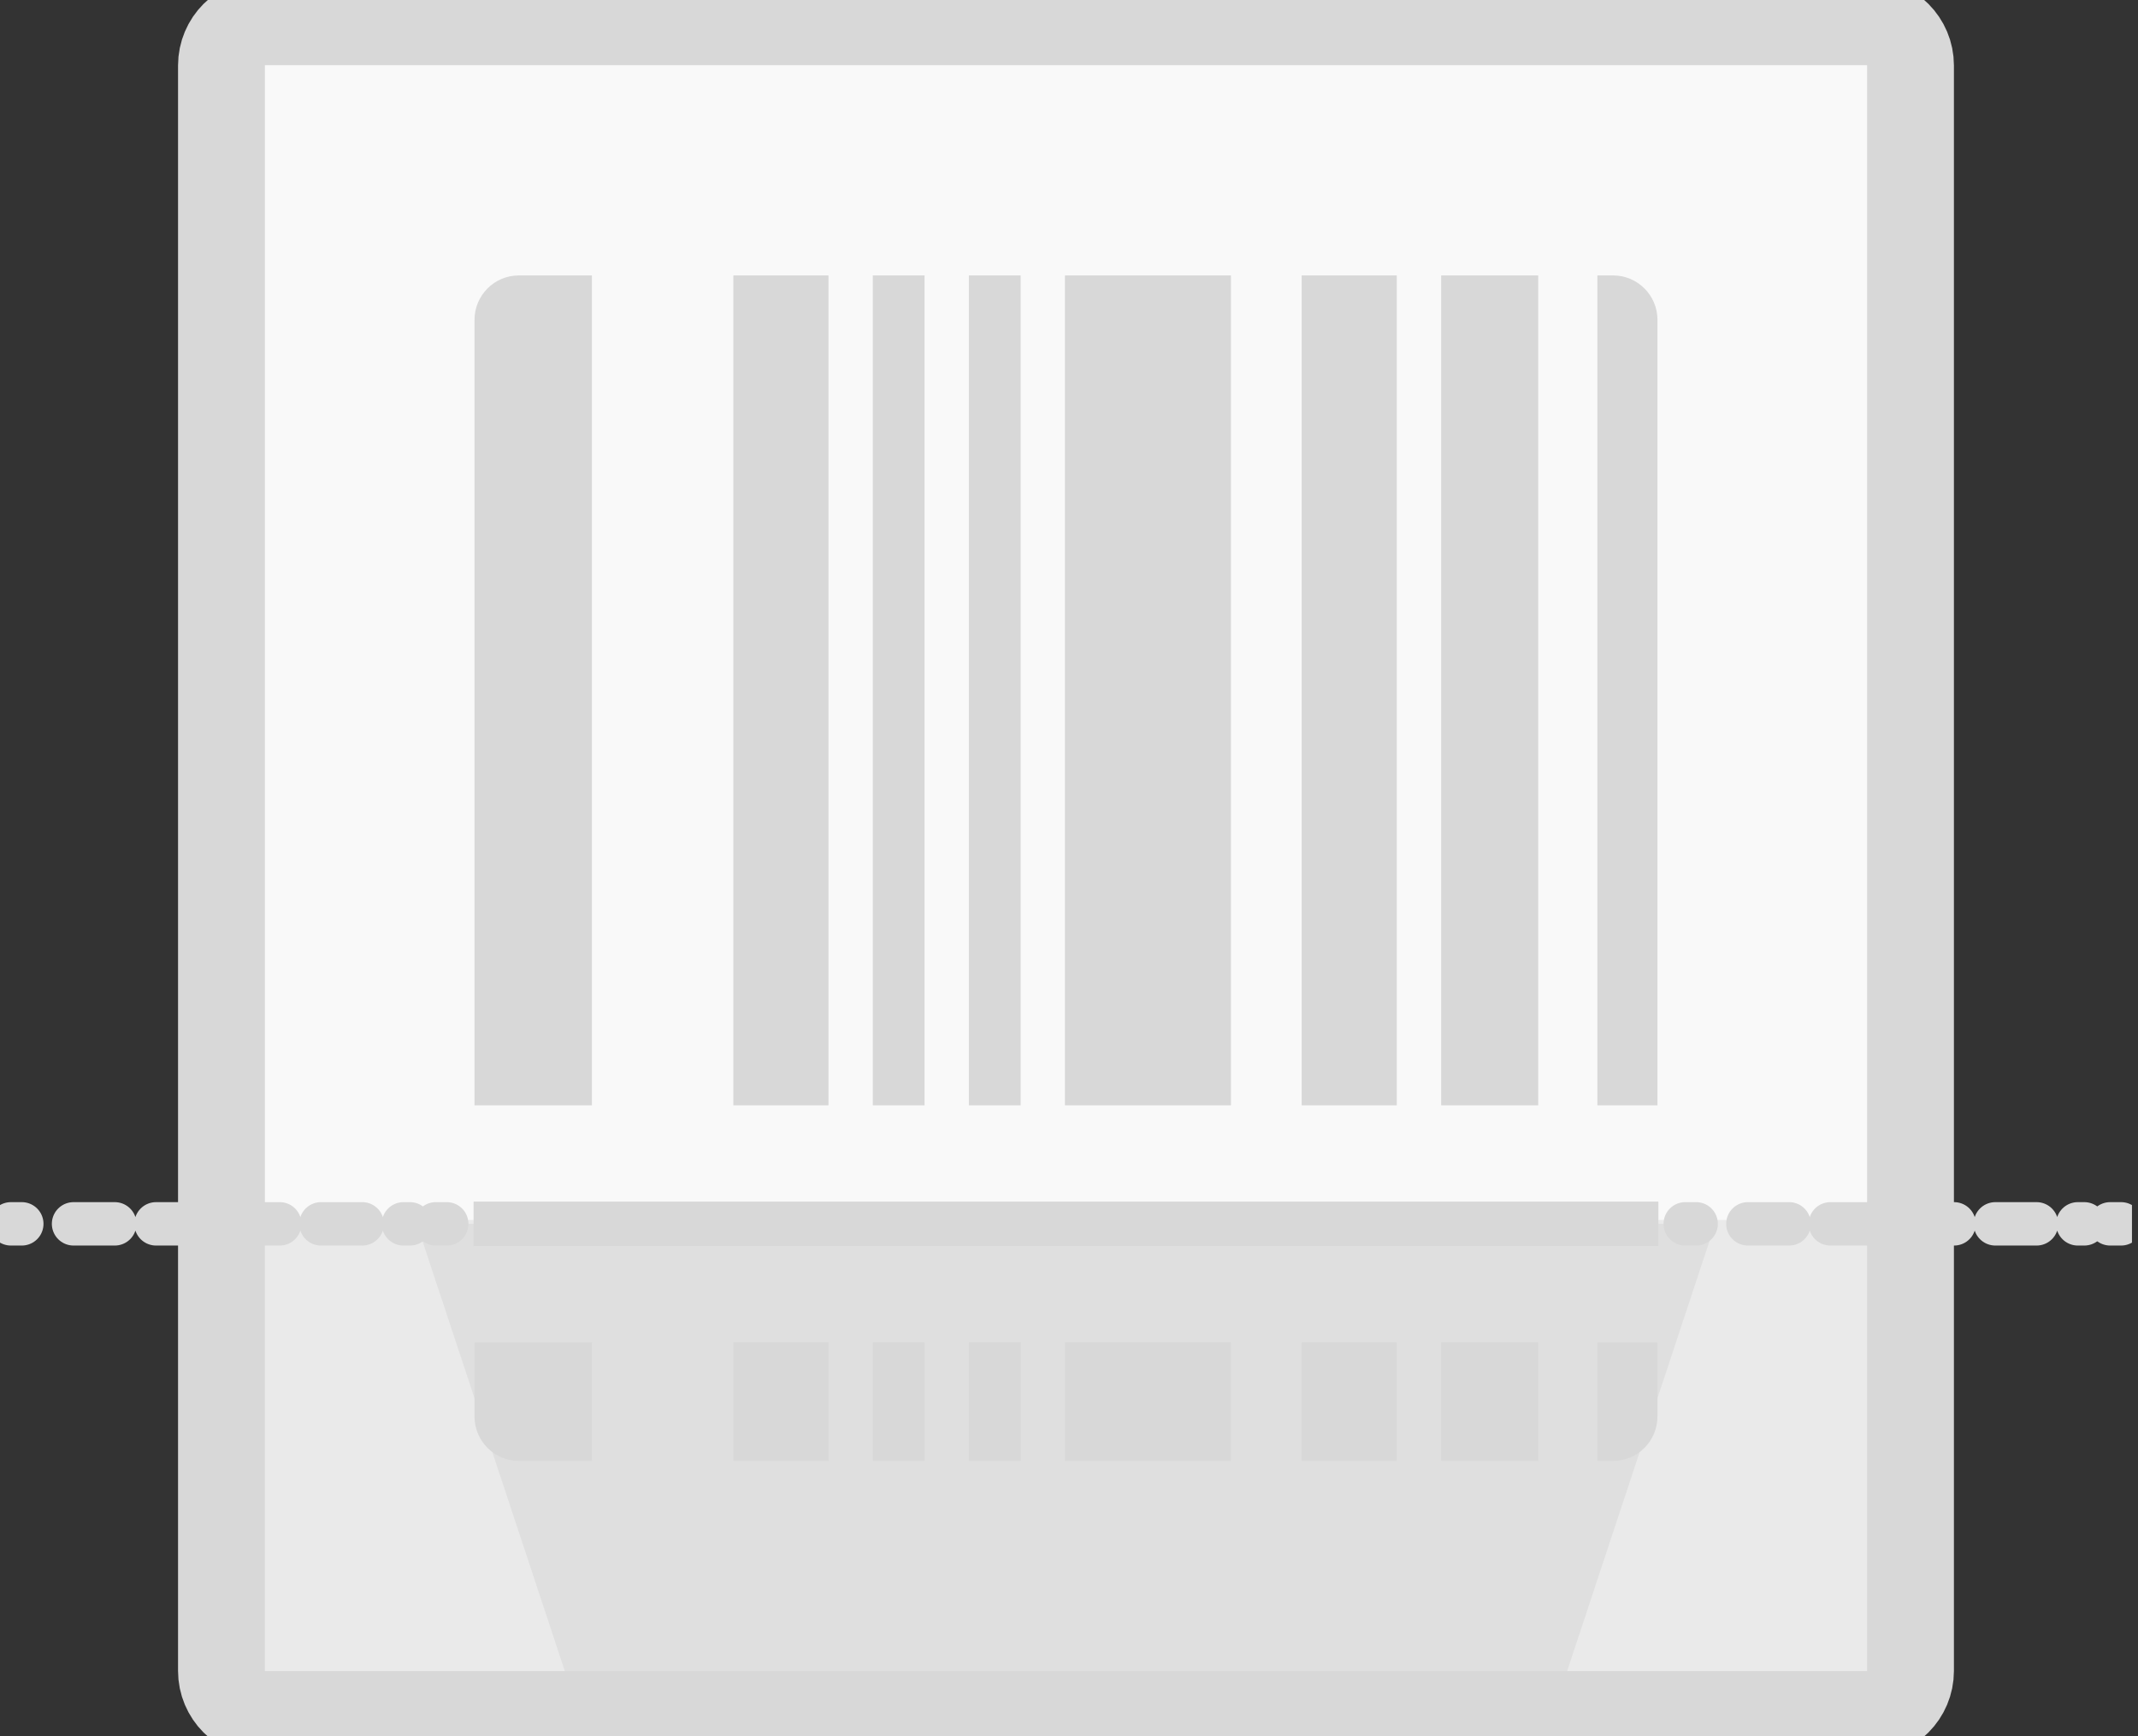 <svg width="197" height="160" viewBox="0 0 197 160" fill="none" xmlns="http://www.w3.org/2000/svg">
<rect x="0" y="0" width="197" height="160" fill="#333333" stroke="none"/>
<g clip-path="url(#clip0_2_1175)">
<path d="M176.039 153.963C176.039 156.187 174.242 157.988 172.023 157.988H24.421C22.203 157.988 20.405 156.187 20.405 153.963V6.037C20.405 3.813 22.203 2.012 24.421 2.012H172.023C174.242 2.012 176.039 3.813 176.039 6.037V153.963Z" fill="#F9F9F9"/>
<path opacity="0.3" d="M20.405 112.413V153.963C20.405 156.186 22.203 157.987 24.421 157.987H172.023C174.242 157.987 176.039 156.186 176.039 153.963V112.413H20.405Z" fill="#C5C5C5"/>
<path opacity="0.3" d="M53.37 157.987H143.074L158.043 112.771H38.401L53.37 157.987Z" fill="#C5C5C5"/>
<path d="M176.039 153.963C176.039 156.187 174.242 157.988 172.023 157.988H24.421C22.203 157.988 20.405 156.187 20.405 153.963V6.037C20.405 3.813 22.203 2.012 24.421 2.012H172.023C174.242 2.012 176.039 3.813 176.039 6.037V153.963Z" stroke="#D8D8D8" stroke-width="8" stroke-miterlimit="10" stroke-linecap="square" stroke-linejoin="round"/>
<path d="M1.004 112.771H2.008" stroke="#D8D8D8" stroke-width="4" stroke-linecap="round" stroke-linejoin="round"/>
<path d="M6.777 112.771H37.774" stroke="#D8D8D8" stroke-width="4" stroke-linecap="round" stroke-linejoin="round" stroke-dasharray="3.8 3.8"/>
<path d="M40.158 112.771H41.162" stroke="#D8D8D8" stroke-width="4" stroke-linecap="round" stroke-linejoin="round"/>
<path d="M155.282 112.771H156.286" stroke="#D8D8D8" stroke-width="4" stroke-linecap="round" stroke-linejoin="round"/>
<path d="M161.055 112.771H192.052" stroke="#D8D8D8" stroke-width="4" stroke-linecap="round" stroke-linejoin="round" stroke-dasharray="3.8 3.8"/>
<path d="M194.437 112.771H195.441" stroke="#D8D8D8" stroke-width="4" stroke-linecap="round" stroke-linejoin="round"/>
<path d="M76.336 123.688H67.572V134.614H76.336V123.688Z" fill="#D8D8D8"/>
<path d="M85.191 123.688H80.422V134.614H85.191V123.688Z" fill="#D8D8D8"/>
<path d="M85.191 25.38H80.422V101.849H85.191V25.38Z" fill="#D8D8D8"/>
<path d="M76.336 25.38H67.572V101.849H76.336V25.38Z" fill="#D8D8D8"/>
<path d="M147.185 101.849H152.722V29.476C152.722 27.212 150.89 25.38 148.636 25.38H147.185V101.849Z" fill="#D8D8D8"/>
<path d="M113.422 25.38H98.127V101.849H113.422V25.38Z" fill="#D8D8D8"/>
<path d="M94.046 25.38H89.277V101.849H94.046V25.38Z" fill="#D8D8D8"/>
<path d="M128.703 25.38H119.938V101.849H128.703V25.38Z" fill="#D8D8D8"/>
<path d="M94.046 123.688H89.277V134.614H94.046V123.688Z" fill="#D8D8D8"/>
<path d="M113.422 123.688H98.127V134.614H113.422V123.688Z" fill="#D8D8D8"/>
<path d="M54.54 123.688H43.722V130.519C43.722 132.783 45.55 134.614 47.809 134.614H54.54V123.688Z" fill="#D8D8D8"/>
<path d="M147.185 123.688V134.614H148.636C150.89 134.614 152.722 132.783 152.722 130.519V123.688H147.185Z" fill="#D8D8D8"/>
<path d="M54.541 101.849V25.38H47.809C45.551 25.38 43.723 27.212 43.723 29.476V101.849H54.541Z" fill="#D8D8D8"/>
<path d="M128.703 123.688H119.938V134.614H128.703V123.688Z" fill="#D8D8D8"/>
<path d="M141.734 123.688H132.793V134.614H141.734V123.688Z" fill="#D8D8D8"/>
<path d="M141.734 25.38H132.793V101.849H141.734V25.38Z" fill="#D8D8D8"/>
<path d="M152.807 110.723H43.637V114.818H152.807V110.723Z" fill="#D8D8D8"/>
</g>
<defs>
<clipPath id="clip0_2_1175">
<rect width="196.444" height="160" fill="white"/>
</clipPath>
</defs>
</svg>
